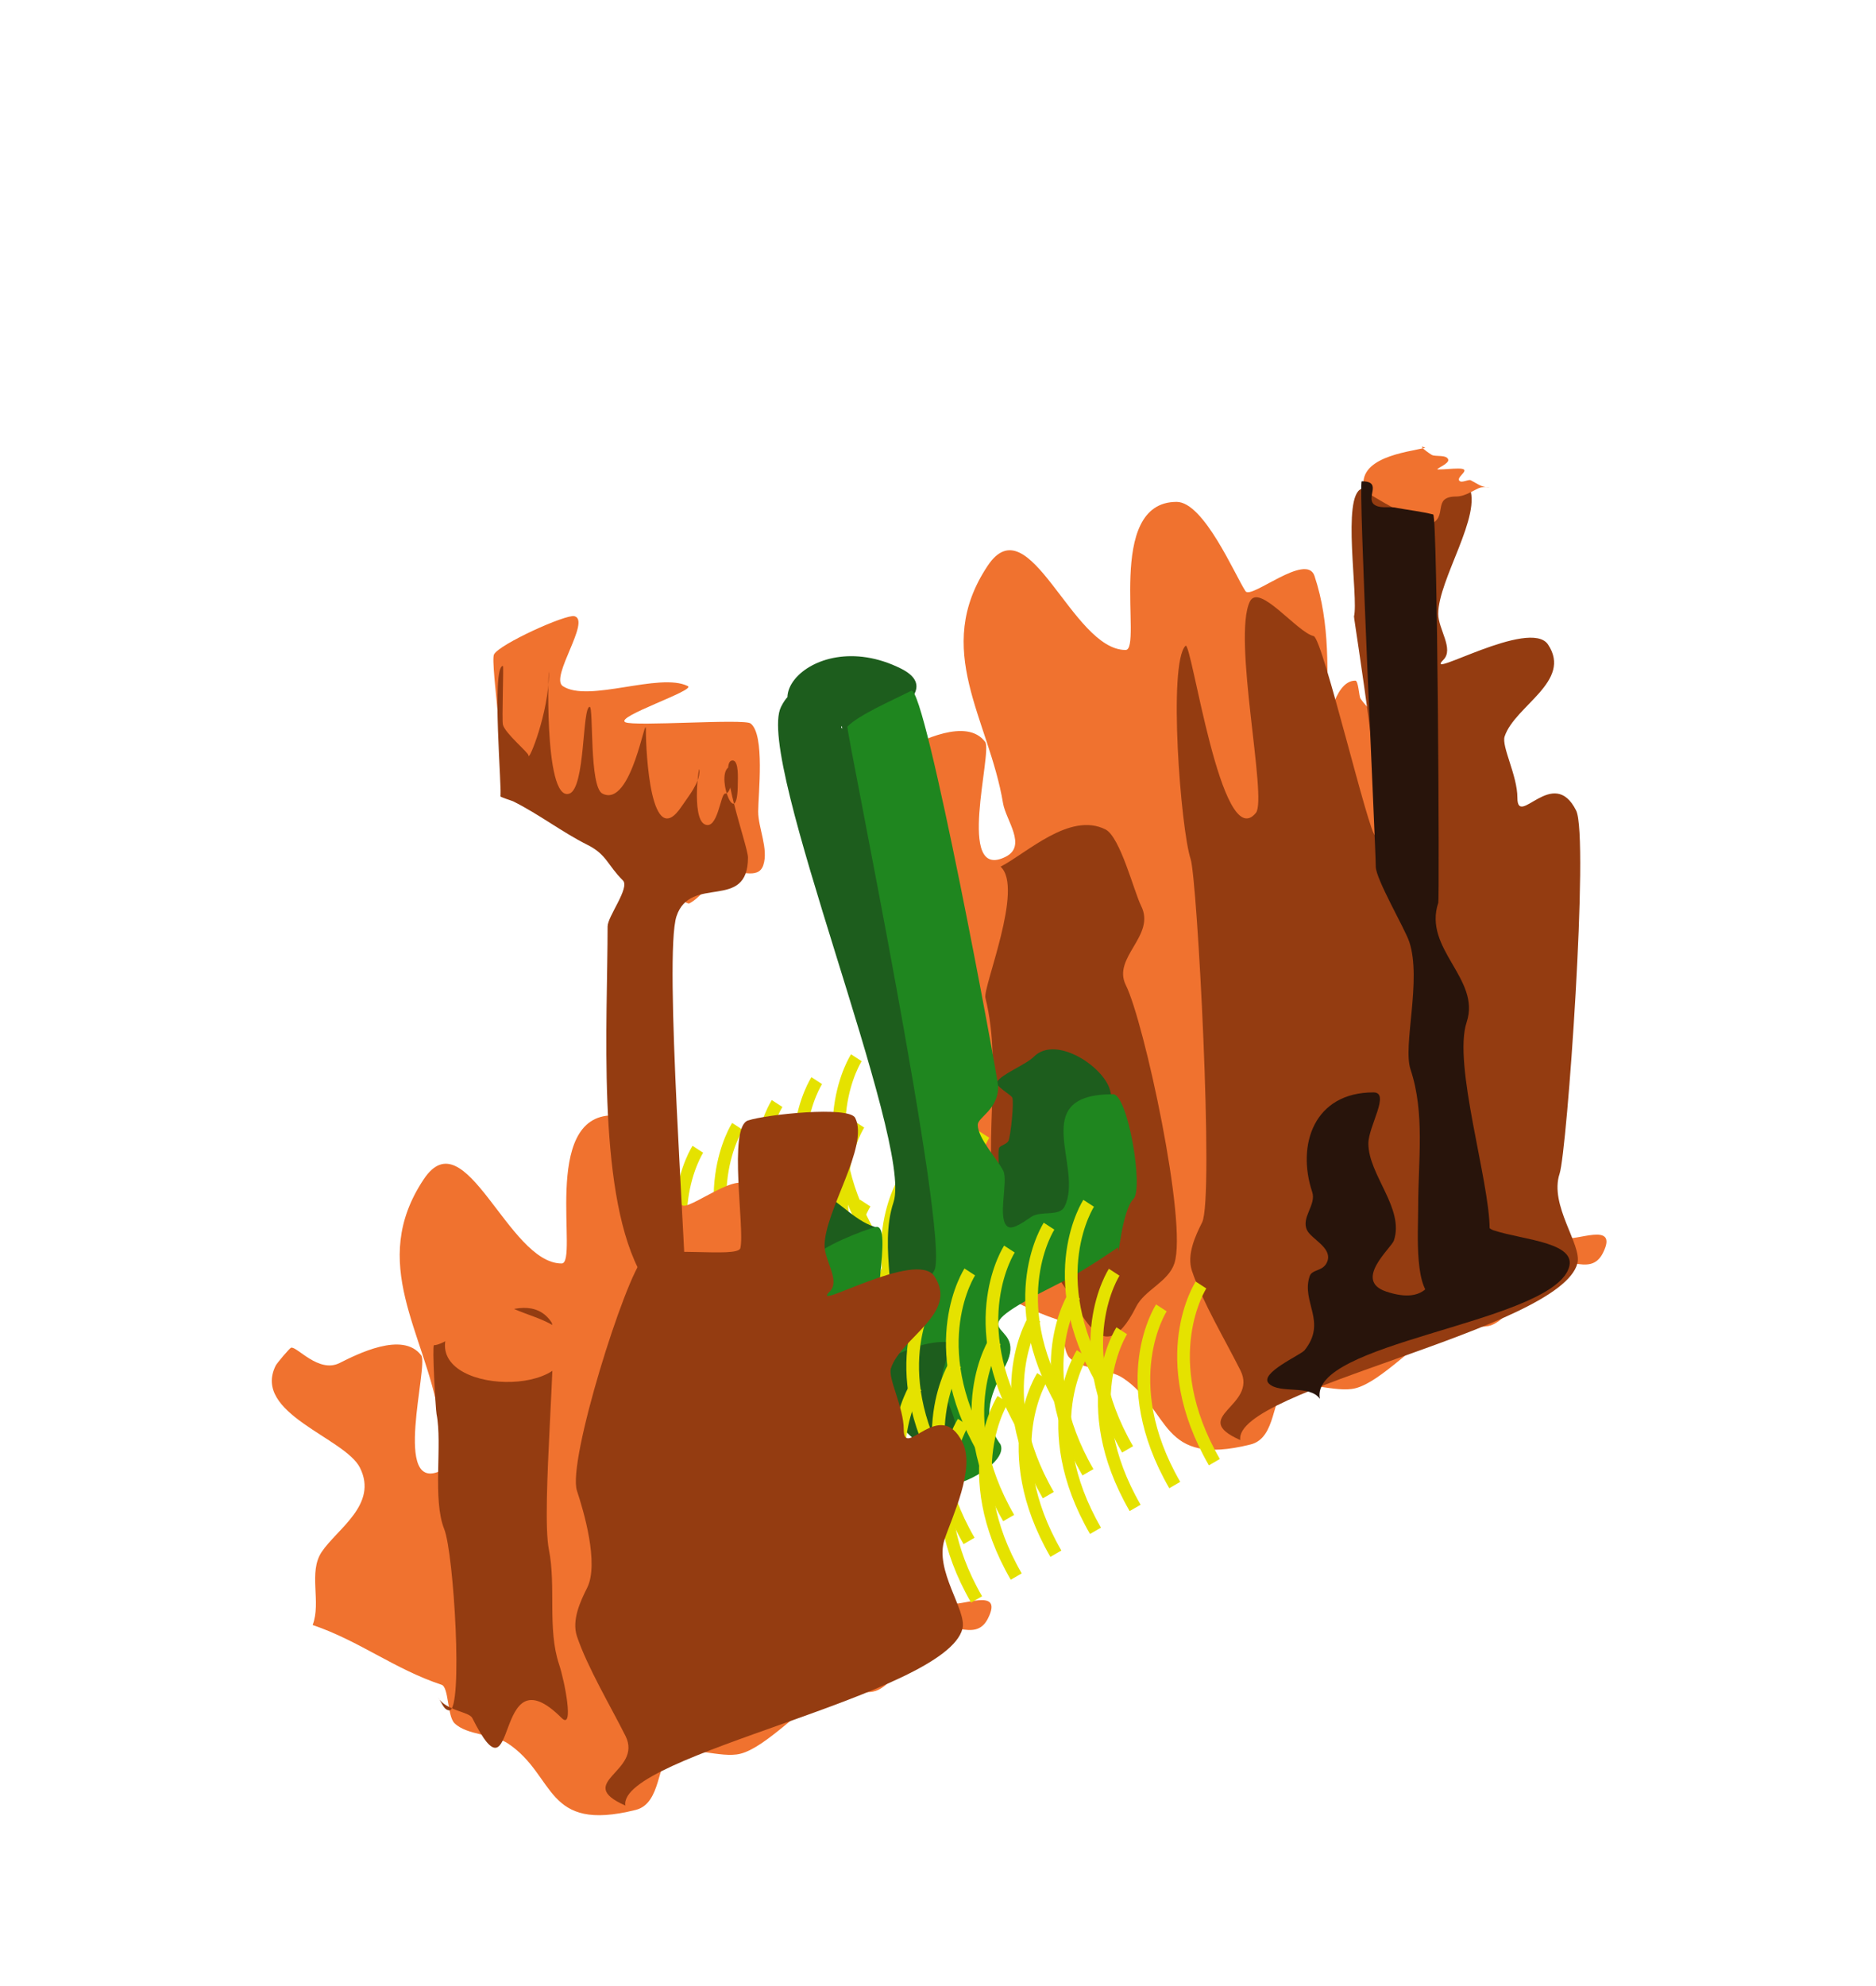 <?xml version="1.0" encoding="UTF-8" standalone="no"?>
<!-- Created with Inkscape (http://www.inkscape.org/) -->

<svg
   xmlns:osb="http://www.openswatchbook.org/uri/2009/osb"
   xmlns:dc="http://purl.org/dc/elements/1.1/"
   xmlns:cc="http://creativecommons.org/ns#"
   xmlns:rdf="http://www.w3.org/1999/02/22-rdf-syntax-ns#"
   xmlns:svg="http://www.w3.org/2000/svg"
   xmlns="http://www.w3.org/2000/svg"
   xmlns:xlink="http://www.w3.org/1999/xlink"
   xmlns:sodipodi="http://sodipodi.sourceforge.net/DTD/sodipodi-0.dtd"
   xmlns:inkscape="http://www.inkscape.org/namespaces/inkscape"
   width="129.904"
   height="137.5"
   id="svg8608"
   version="1.1"
   inkscape:version="0.48.5 r10040"
   inkscape:export-filename="/home/vg/Project/unjueyguito/assets/wall-x.png"
   inkscape:export-xdpi="90"
   inkscape:export-ydpi="90"
   sodipodi:docname="wall-x.svg">
  <defs
     id="defs8610">
    <linearGradient
       id="linearGradient10868"
       osb:paint="solid">
      <stop
         style="stop-color:#913333;stop-opacity:1;"
         offset="0"
         id="stop10870" />
    </linearGradient>
    <linearGradient
       id="linearGradient8230"
       osb:paint="solid">
      <stop
         style="stop-color:#e8cc96;stop-opacity:1;"
         offset="0"
         id="stop8232" />
    </linearGradient>
    <linearGradient
       id="linearGradient8224"
       osb:paint="solid"
       gradientTransform="matrix(-1,0,0,1,-103.522,35.25)">
      <stop
         style="stop-color:#b46c10;stop-opacity:1;"
         offset="0"
         id="stop8226" />
    </linearGradient>
    <linearGradient
       id="linearGradient8759"
       osb:paint="solid"
       gradientTransform="translate(216.131,35.25)">
      <stop
         style="stop-color:#633c0b;stop-opacity:1;"
         offset="0"
         id="stop8761" />
    </linearGradient>
    <linearGradient
       id="linearGradient8204"
       osb:paint="solid"
       gradientTransform="matrix(-1,0,0,1,-4888.313,1185.25)">
      <stop
         style="stop-color:#c21cad;stop-opacity:1;"
         offset="0"
         id="stop8206" />
    </linearGradient>
    <linearGradient
       id="linearGradient8765"
       osb:paint="solid"
       gradientTransform="translate(5000.922,1185.25)">
      <stop
         style="stop-color:#cb7a15;stop-opacity:1;"
         offset="0"
         id="stop8767" />
    </linearGradient>
    <linearGradient
       id="linearGradient8769"
       osb:paint="solid"
       gradientTransform="translate(5000.922,1185.25)">
      <stop
         style="stop-color:#cb7a15;stop-opacity:1;"
         offset="0"
         id="stop8771" />
    </linearGradient>
    <linearGradient
       id="linearGradient8773"
       osb:paint="solid"
       gradientTransform="translate(5000.922,1185.25)">
      <stop
         style="stop-color:#cb7a15;stop-opacity:1;"
         offset="0"
         id="stop8775" />
    </linearGradient>
    <linearGradient
       id="linearGradient8777"
       osb:paint="solid"
       gradientTransform="matrix(-1,0,0,1,-4845.011,1185.25)">
      <stop
         style="stop-color:#b86f13;stop-opacity:1;"
         offset="0"
         id="stop8779" />
    </linearGradient>
    <linearGradient
       id="linearGradient8781"
       osb:paint="solid"
       gradientTransform="translate(5000.922,1185.25)">
      <stop
         style="stop-color:#cb7a15;stop-opacity:1;"
         offset="0"
         id="stop8783" />
    </linearGradient>
    <linearGradient
       id="linearGradient8785"
       osb:paint="solid"
       gradientTransform="translate(5000.922,1185.25)">
      <stop
         style="stop-color:#cb7a15;stop-opacity:1;"
         offset="0"
         id="stop8787" />
    </linearGradient>
    <linearGradient
       id="linearGradient8789"
       osb:paint="solid"
       gradientTransform="translate(5000.922,1185.25)">
      <stop
         style="stop-color:#cb7a15;stop-opacity:1;"
         offset="0"
         id="stop8791" />
    </linearGradient>
    <linearGradient
       id="linearGradient8793"
       osb:paint="solid"
       gradientTransform="translate(5000.922,1185.25)">
      <stop
         style="stop-color:#cb7a15;stop-opacity:1;"
         offset="0"
         id="stop8795" />
    </linearGradient>
    <linearGradient
       id="linearGradient8797"
       osb:paint="solid"
       gradientTransform="translate(5000.922,1185.25)">
      <stop
         style="stop-color:#cb7a15;stop-opacity:1;"
         offset="0"
         id="stop8799" />
    </linearGradient>
    <linearGradient
       id="linearGradient8801"
       osb:paint="solid"
       gradientTransform="translate(5000.922,1185.25)">
      <stop
         style="stop-color:#cb7a15;stop-opacity:1;"
         offset="0"
         id="stop8803" />
    </linearGradient>
    <linearGradient
       id="linearGradient8805"
       osb:paint="solid"
       gradientTransform="translate(5000.922,1185.25)">
      <stop
         style="stop-color:#cb7a15;stop-opacity:1;"
         offset="0"
         id="stop8807" />
    </linearGradient>
    <linearGradient
       id="linearGradient8809"
       osb:paint="solid"
       gradientTransform="translate(5000.922,1185.25)">
      <stop
         style="stop-color:#cb7a15;stop-opacity:1;"
         offset="0"
         id="stop8811" />
    </linearGradient>
    <linearGradient
       id="linearGradient8813"
       osb:paint="solid"
       gradientTransform="translate(5000.922,1185.25)">
      <stop
         style="stop-color:#cb7a15;stop-opacity:1;"
         offset="0"
         id="stop8815" />
    </linearGradient>
    <linearGradient
       id="linearGradient8817"
       osb:paint="solid"
       gradientTransform="translate(5000.922,1185.25)">
      <stop
         style="stop-color:#cb7a15;stop-opacity:1;"
         offset="0"
         id="stop8819" />
    </linearGradient>
    <linearGradient
       id="linearGradient8821"
       osb:paint="solid"
       gradientTransform="translate(5000.922,1185.25)">
      <stop
         style="stop-color:#cb7a15;stop-opacity:1;"
         offset="0"
         id="stop8823" />
    </linearGradient>
    <linearGradient
       id="linearGradient8825"
       osb:paint="solid"
       gradientTransform="translate(5000.922,1185.25)">
      <stop
         style="stop-color:#cb7a15;stop-opacity:1;"
         offset="0"
         id="stop8827" />
    </linearGradient>
    <linearGradient
       id="linearGradient8829"
       osb:paint="solid"
       gradientTransform="translate(5000.922,1185.25)">
      <stop
         style="stop-color:#cb7a15;stop-opacity:1;"
         offset="0"
         id="stop8831" />
    </linearGradient>
    <linearGradient
       id="linearGradient8833"
       osb:paint="solid"
       gradientTransform="translate(5000.922,1185.25)">
      <stop
         style="stop-color:#cb7a15;stop-opacity:1;"
         offset="0"
         id="stop8835" />
    </linearGradient>
    <linearGradient
       id="linearGradient8837"
       osb:paint="solid"
       gradientTransform="translate(5000.922,1185.25)">
      <stop
         style="stop-color:#cb7a15;stop-opacity:1;"
         offset="0"
         id="stop8839" />
    </linearGradient>
    <linearGradient
       id="linearGradient8841"
       osb:paint="solid"
       gradientTransform="translate(5000.922,1185.25)">
      <stop
         style="stop-color:#cb7a15;stop-opacity:1;"
         offset="0"
         id="stop8843" />
    </linearGradient>
    <linearGradient
       id="linearGradient6220-3-7-3">
      <stop
         id="stop6222-2-5-2"
         offset="0"
         style="stop-color:#213144;stop-opacity:1;" />
      <stop
         id="stop6224-4-2-99"
         offset="1"
         style="stop-color:#101a26;stop-opacity:1;" />
    </linearGradient>
    <linearGradient
       id="linearGradient4263">
      <stop
         id="stop4265"
         offset="0"
         style="stop-color:#213144;stop-opacity:1;" />
      <stop
         id="stop4267"
         offset="1"
         style="stop-color:#101a26;stop-opacity:1;" />
    </linearGradient>
    <linearGradient
       id="linearGradient6220-3-1">
      <stop
         id="stop6222-2-0"
         offset="0"
         style="stop-color:#213144;stop-opacity:1;" />
      <stop
         id="stop6224-4-16"
         offset="1"
         style="stop-color:#101a26;stop-opacity:1;" />
    </linearGradient>
    <linearGradient
       id="linearGradient6220-3-75">
      <stop
         id="stop6222-2-83"
         offset="0"
         style="stop-color:#213144;stop-opacity:1;" />
      <stop
         id="stop6224-4-9"
         offset="1"
         style="stop-color:#101a26;stop-opacity:1;" />
    </linearGradient>
    <linearGradient
       id="linearGradient6220-52">
      <stop
         id="stop6222-30"
         offset="0"
         style="stop-color:#213144;stop-opacity:1;" />
      <stop
         id="stop6224-47"
         offset="1"
         style="stop-color:#101a26;stop-opacity:1;" />
    </linearGradient>
    <linearGradient
       id="linearGradient4063">
      <stop
         id="stop4065"
         offset="0"
         style="stop-color:#213144;stop-opacity:1;" />
      <stop
         id="stop4067"
         offset="1"
         style="stop-color:#101a26;stop-opacity:1;" />
    </linearGradient>
    <linearGradient
       id="linearGradient6220-3-7-5">
      <stop
         id="stop6222-2-5-3"
         offset="0"
         style="stop-color:#213144;stop-opacity:1;" />
      <stop
         id="stop6224-4-2-9"
         offset="1"
         style="stop-color:#101a26;stop-opacity:1;" />
    </linearGradient>
    <linearGradient
       id="linearGradient3963">
      <stop
         id="stop3965"
         offset="0"
         style="stop-color:#213144;stop-opacity:1;" />
      <stop
         id="stop3967"
         offset="1"
         style="stop-color:#101a26;stop-opacity:1;" />
    </linearGradient>
    <linearGradient
       id="linearGradient6220-3-5">
      <stop
         id="stop6222-2-1"
         offset="0"
         style="stop-color:#213144;stop-opacity:1;" />
      <stop
         id="stop6224-4-8"
         offset="1"
         style="stop-color:#101a26;stop-opacity:1;" />
    </linearGradient>
    <linearGradient
       id="linearGradient6220-7">
      <stop
         id="stop6222-8"
         offset="0"
         style="stop-color:#213144;stop-opacity:1;" />
      <stop
         id="stop6224-7"
         offset="1"
         style="stop-color:#101a26;stop-opacity:1;" />
    </linearGradient>
    <linearGradient
       id="linearGradient6220-3-3">
      <stop
         id="stop6222-2-8"
         offset="0"
         style="stop-color:#213144;stop-opacity:1;" />
      <stop
         id="stop6224-4-1"
         offset="1"
         style="stop-color:#101a26;stop-opacity:1;" />
    </linearGradient>
    <linearGradient
       id="linearGradient3549">
      <stop
         id="stop3551"
         offset="0"
         style="stop-color:#213144;stop-opacity:1;" />
      <stop
         id="stop3553"
         offset="1"
         style="stop-color:#101a26;stop-opacity:1;" />
    </linearGradient>
    <linearGradient
       id="linearGradient6220-0">
      <stop
         id="stop6222-6"
         offset="0"
         style="stop-color:#213144;stop-opacity:1;" />
      <stop
         id="stop6224-3"
         offset="1"
         style="stop-color:#101a26;stop-opacity:1;" />
    </linearGradient>
    <linearGradient
       id="linearGradient6220-3-7">
      <stop
         id="stop6222-2-5"
         offset="0"
         style="stop-color:#213144;stop-opacity:1;" />
      <stop
         id="stop6224-4-2"
         offset="1"
         style="stop-color:#101a26;stop-opacity:1;" />
    </linearGradient>
    <linearGradient
       id="linearGradient6220-5">
      <stop
         id="stop6222-3"
         offset="0"
         style="stop-color:#213144;stop-opacity:1;" />
      <stop
         id="stop6224-0"
         offset="1"
         style="stop-color:#101a26;stop-opacity:1;" />
    </linearGradient>
    <linearGradient
       id="linearGradient6220-3">
      <stop
         id="stop6222-2"
         offset="0"
         style="stop-color:#213144;stop-opacity:1;" />
      <stop
         id="stop6224-4"
         offset="1"
         style="stop-color:#101a26;stop-opacity:1;" />
    </linearGradient>
    <linearGradient
       y2="988.689"
       x2="80.845"
       y1="988.689"
       x1="60.476"
       gradientTransform="matrix(-0.949,0.315,-0.315,-0.949,420.288,1875.855)"
       gradientUnits="userSpaceOnUse"
       id="linearGradient5341-1"
       xlink:href="#linearGradient6220-3"
       inkscape:collect="always" />
    <linearGradient
       y2="988.689"
       x2="80.845"
       y1="988.689"
       x1="60.476"
       gradientTransform="matrix(-0.949,0.315,-0.315,-0.949,420.288,1875.855)"
       gradientUnits="userSpaceOnUse"
       id="linearGradient5341"
       xlink:href="#linearGradient6220"
       inkscape:collect="always" />
    <linearGradient
       id="linearGradient10868-0"
       osb:paint="solid">
      <stop
         style="stop-color:#5f3909;stop-opacity:1;"
         offset="0"
         id="stop10870-3" />
    </linearGradient>
    <linearGradient
       id="linearGradient8230-7"
       osb:paint="solid">
      <stop
         style="stop-color:#f7b32f;stop-opacity:1;"
         offset="0"
         id="stop8232-7" />
    </linearGradient>
    <linearGradient
       id="linearGradient8224-9"
       osb:paint="solid"
       gradientTransform="matrix(-1,0,0,1,-81.872,60.25)">
      <stop
         style="stop-color:#b46c10;stop-opacity:1;"
         offset="0"
         id="stop8226-1" />
    </linearGradient>
    <linearGradient
       id="linearGradient8759-1"
       osb:paint="solid"
       gradientTransform="translate(237.782,60.25)">
      <stop
         style="stop-color:#633c0b;stop-opacity:1;"
         offset="0"
         id="stop8761-6" />
    </linearGradient>
    <linearGradient
       id="linearGradient8204-4"
       osb:paint="solid"
       gradientTransform="translate(5000.922,1185.25)">
      <stop
         style="stop-color:#cb7a15;stop-opacity:1;"
         offset="0"
         id="stop8206-8" />
    </linearGradient>
    <linearGradient
       id="linearGradient8765-5"
       osb:paint="solid"
       gradientTransform="translate(5000.922,1185.25)">
      <stop
         style="stop-color:#cb7a15;stop-opacity:1;"
         offset="0"
         id="stop8767-9" />
    </linearGradient>
    <linearGradient
       id="linearGradient8769-3"
       osb:paint="solid"
       gradientTransform="translate(5000.922,1185.25)">
      <stop
         style="stop-color:#cb7a15;stop-opacity:1;"
         offset="0"
         id="stop8771-2" />
    </linearGradient>
    <linearGradient
       id="linearGradient8773-1"
       osb:paint="solid"
       gradientTransform="translate(5000.922,1185.25)">
      <stop
         style="stop-color:#cb7a15;stop-opacity:1;"
         offset="0"
         id="stop8775-1" />
    </linearGradient>
    <linearGradient
       id="linearGradient8777-2"
       osb:paint="solid"
       gradientTransform="matrix(-1,0,0,1,-4845.011,1185.25)">
      <stop
         style="stop-color:#b86f13;stop-opacity:1;"
         offset="0"
         id="stop8779-9" />
    </linearGradient>
    <linearGradient
       id="linearGradient8781-8"
       osb:paint="solid"
       gradientTransform="translate(5000.922,1185.25)">
      <stop
         style="stop-color:#cb7a15;stop-opacity:1;"
         offset="0"
         id="stop8783-4" />
    </linearGradient>
    <linearGradient
       id="linearGradient8785-9"
       osb:paint="solid"
       gradientTransform="translate(5000.922,1185.25)">
      <stop
         style="stop-color:#cb7a15;stop-opacity:1;"
         offset="0"
         id="stop8787-5" />
    </linearGradient>
    <linearGradient
       id="linearGradient8789-9"
       osb:paint="solid"
       gradientTransform="translate(5000.922,1185.25)">
      <stop
         style="stop-color:#cb7a15;stop-opacity:1;"
         offset="0"
         id="stop8791-5" />
    </linearGradient>
    <linearGradient
       id="linearGradient8793-7"
       osb:paint="solid"
       gradientTransform="translate(5000.922,1185.25)">
      <stop
         style="stop-color:#cb7a15;stop-opacity:1;"
         offset="0"
         id="stop8795-7" />
    </linearGradient>
    <linearGradient
       id="linearGradient8797-0"
       osb:paint="solid"
       gradientTransform="translate(5000.922,1185.25)">
      <stop
         style="stop-color:#cb7a15;stop-opacity:1;"
         offset="0"
         id="stop8799-4" />
    </linearGradient>
    <linearGradient
       id="linearGradient8801-9"
       osb:paint="solid"
       gradientTransform="translate(5000.922,1185.25)">
      <stop
         style="stop-color:#cb7a15;stop-opacity:1;"
         offset="0"
         id="stop8803-1" />
    </linearGradient>
    <linearGradient
       id="linearGradient8805-3"
       osb:paint="solid"
       gradientTransform="translate(5000.922,1185.25)">
      <stop
         style="stop-color:#cb7a15;stop-opacity:1;"
         offset="0"
         id="stop8807-7" />
    </linearGradient>
    <linearGradient
       id="linearGradient8809-6"
       osb:paint="solid"
       gradientTransform="translate(5000.922,1185.25)">
      <stop
         style="stop-color:#cb7a15;stop-opacity:1;"
         offset="0"
         id="stop8811-7" />
    </linearGradient>
    <linearGradient
       id="linearGradient8813-9"
       osb:paint="solid"
       gradientTransform="translate(5000.922,1185.25)">
      <stop
         style="stop-color:#cb7a15;stop-opacity:1;"
         offset="0"
         id="stop8815-1" />
    </linearGradient>
    <linearGradient
       id="linearGradient8817-0"
       osb:paint="solid"
       gradientTransform="translate(5000.922,1185.25)">
      <stop
         style="stop-color:#cb7a15;stop-opacity:1;"
         offset="0"
         id="stop8819-1" />
    </linearGradient>
    <linearGradient
       id="linearGradient8821-2"
       osb:paint="solid"
       gradientTransform="translate(5000.922,1185.25)">
      <stop
         style="stop-color:#cb7a15;stop-opacity:1;"
         offset="0"
         id="stop8823-2" />
    </linearGradient>
    <linearGradient
       id="linearGradient8825-5"
       osb:paint="solid"
       gradientTransform="translate(5000.922,1185.25)">
      <stop
         style="stop-color:#cb7a15;stop-opacity:1;"
         offset="0"
         id="stop8827-2" />
    </linearGradient>
    <linearGradient
       id="linearGradient8829-1"
       osb:paint="solid"
       gradientTransform="translate(5000.922,1185.25)">
      <stop
         style="stop-color:#cb7a15;stop-opacity:1;"
         offset="0"
         id="stop8831-4" />
    </linearGradient>
    <linearGradient
       id="linearGradient8833-6"
       osb:paint="solid"
       gradientTransform="translate(5000.922,1185.25)">
      <stop
         style="stop-color:#cb7a15;stop-opacity:1;"
         offset="0"
         id="stop8835-2" />
    </linearGradient>
    <linearGradient
       id="linearGradient8837-1"
       osb:paint="solid"
       gradientTransform="translate(5000.922,1185.25)">
      <stop
         style="stop-color:#cb7a15;stop-opacity:1;"
         offset="0"
         id="stop8839-4" />
    </linearGradient>
    <linearGradient
       id="linearGradient8841-5"
       osb:paint="solid"
       gradientTransform="translate(5000.922,1185.25)">
      <stop
         style="stop-color:#cb7a15;stop-opacity:1;"
         offset="0"
         id="stop8843-5" />
    </linearGradient>
    <linearGradient
       osb:paint="solid"
       id="linearGradient5531">
      <stop
         id="stop5533"
         offset="0"
         style="stop-color:#e29738;stop-opacity:1;" />
    </linearGradient>
    <inkscape:path-effect
       fuse_tolerance="0"
       vertical_pattern="false"
       prop_units="false"
       tang_offset="0"
       normal_offset="0"
       spacing="0"
       scale_y_rel="false"
       prop_scale="1"
       copytype="single_stretched"
       pattern="M 0,5 C 0,2.24 2.24,0 5,0 7.76,0 10,2.24 10,5 10,7.76 7.76,10 5,10 2.24,10 0,7.76 0,5 z"
       is_visible="true"
       id="path-effect5178"
       effect="skeletal" />
    <linearGradient
       id="linearGradient6220">
      <stop
         id="stop6222"
         offset="0"
         style="stop-color:#213144;stop-opacity:1;" />
      <stop
         id="stop6224"
         offset="1"
         style="stop-color:#101a26;stop-opacity:1;" />
    </linearGradient>
    <linearGradient
       y2="988.689"
       x2="80.845"
       y1="988.689"
       x1="60.476"
       gradientTransform="matrix(-0.907,-0.42,-0.42,0.907,530.718,-786.927)"
       gradientUnits="userSpaceOnUse"
       id="linearGradient3502-2-5"
       xlink:href="#linearGradient6220-3-7-4"
       inkscape:collect="always" />
    <linearGradient
       id="linearGradient6220-3-7-4">
      <stop
         id="stop6222-2-5-8"
         offset="0"
         style="stop-color:#213144;stop-opacity:1;" />
      <stop
         id="stop6224-4-2-4"
         offset="1"
         style="stop-color:#101a26;stop-opacity:1;" />
    </linearGradient>
    <linearGradient
       gradientTransform="translate(3.841858e-8,-893.751)"
       y2="971.983"
       x2="79.783"
       y1="971.983"
       x1="53.86"
       gradientUnits="userSpaceOnUse"
       id="linearGradient5395-6-5"
       xlink:href="#linearGradient6220-0-3"
       inkscape:collect="always" />
    <linearGradient
       id="linearGradient6220-0-3">
      <stop
         id="stop6222-6-9"
         offset="0"
         style="stop-color:#213144;stop-opacity:1;" />
      <stop
         id="stop6224-3-4"
         offset="1"
         style="stop-color:#101a26;stop-opacity:1;" />
    </linearGradient>
    <linearGradient
       y2="988.689"
       x2="80.845"
       y1="988.689"
       x1="60.476"
       gradientTransform="matrix(0.994,-0.112,0.112,0.994,-111.937,-874.571)"
       gradientUnits="userSpaceOnUse"
       id="linearGradient3762-3"
       xlink:href="#linearGradient6220-3-7-4"
       inkscape:collect="always" />
    <linearGradient
       id="linearGradient18298">
      <stop
         id="stop18300"
         offset="0"
         style="stop-color:#213144;stop-opacity:1;" />
      <stop
         id="stop18302"
         offset="1"
         style="stop-color:#101a26;stop-opacity:1;" />
    </linearGradient>
  </defs>
  <sodipodi:namedview
     id="base"
     pagecolor="#ffffff"
     bordercolor="#666666"
     borderopacity="1.0"
     inkscape:pageopacity="0.0"
     inkscape:pageshadow="2"
     inkscape:zoom="2"
     inkscape:cx="57.586787"
     inkscape:cy="50.075648"
     inkscape:document-units="px"
     inkscape:current-layer="g8348"
     showgrid="true"
     fit-margin-top="0"
     fit-margin-left="0"
     fit-margin-right="0"
     fit-margin-bottom="0"
     inkscape:window-width="1366"
     inkscape:window-height="724"
     inkscape:window-x="0"
     inkscape:window-y="-5"
     inkscape:window-maximized="1"
     inkscape:snap-global="true">
    <inkscape:grid
       type="axonomgrid"
       id="grid11679"
       units="px"
       empspacing="5"
       visible="true"
       enabled="true"
       snapvisiblegridlinesonly="true"
       spacingy="5px"
       originx="43.301px"
       originy="-12.5px" />
  </sodipodi:namedview>
  <g
     inkscape:label="Layer 1"
     inkscape:groupmode="layer"
     id="layer1"
     transform="translate(35.068,26.685)">
    <g
       transform="translate(-26.421,-16.673)"
       id="g8348">
      <g
         id="g18703">
        <path
           transform="translate(-8.647,-10.013)"
           inkscape:connector-curvature="0"
           id="path16046"
           d="m 103.923,60 c 0.954,0.189 1.733,0.343 2.514,1.125 0.343,0.343 1.313,0.814 1.5,1.188 0.394,0.788 -3.368,1.434 -3.75,1.625 -0.57,0.285 -0.573,1.099 -1.25,1.438 -0.642,0.321 -1.377,0.522 -2,0.938 -0.361,0.24 -1.062,1.184 -1.062,0.75 0,-0.814 0.518,-1.822 0.25,-2.625 -0.113,-0.34 -0.795,-1.16 -0.625,-1.5 0.078,-0.155 0.417,-0.216 0.562,-0.312 1.203,-0.802 2.904,-1.61 3.861,-2.625 z"
           style="fill:#de8041;stroke:none;stroke-width:1px;stroke-linecap:butt;stroke-linejoin:miter;stroke-opacity:1;fill-opacity:1" />
        <path
           sodipodi:nodetypes="cssssssssssssssssssssssssssscsssc"
           style="fill:#f0722f;fill-opacity:1;stroke:none"
           d="m 55.588,77.185 c 3.248,1.104 5.645,3.045 8.932,4.14 0.496,0.165 0.389,2.156 0.884,2.652 0.85,0.85 2.72,0.752 3.712,1.414 3.348,2.232 2.497,6.182 8.839,4.596 1.81,-0.453 1.438,-3.37 2.475,-3.889 1.241,-0.621 3.406,0.342 4.773,0 1.79,-0.448 4.272,-3.285 6.187,-4.243 0.936,-0.468 2.441,0.282 3.359,-0.177 1.727,-0.864 1.711,-3.085 3.182,-4.066 1.572,-1.048 3.513,0.93 4.419,-0.884 1.132,-2.264 -1.992,-0.731 -2.652,-1.061 -1,-0.5 -0.561,-2.182 -1.061,-3.182 -0.22,-0.44 -3.137,-20.753 -3.534,-21.943 -0.167,-0.5 -5.962,-3.261 -6.894,-5.127 -0.681,-1.363 0.016,-3.504 -0.53,-4.596 -0.38,-0.76 -1.597,-1.689 -2.121,-2.475 -0.104,-0.157 -0.14,-1.237 -0.354,-1.237 -1.537,0 -1.945,3.476 -1.945,3.182 0,-3.787 0.232,-7.082 -0.884,-10.43 -0.552,-1.657 -4.387,1.639 -4.773,1.061 -0.712,-1.068 -2.878,-6.187 -4.773,-6.187 -5.029,0 -2.318,10.253 -3.536,10.253 -3.718,0 -6.665,-10.155 -9.546,-5.834 -3.873,5.809 0.087,10.599 1.061,16.44 0.198,1.19 1.684,2.959 0.177,3.712 -3.486,1.743 -0.885,-7.249 -1.414,-7.955 -1.278,-1.704 -4.468,-0.064 -5.657,0.53 -1.456,0.728 -2.971,-1.19 -3.359,-1.061 -0.102,0.034 -0.975,1.066 -1.061,1.237 -1.655,3.311 4.793,4.99 5.834,7.071 1.274,2.549 1.954,21.396 0.882,23.003 -0.941,1.412 -0.015,3.468 -0.623,5.052 z"
           id="path15899"
           inkscape:connector-curvature="0" />
        <path
           sodipodi:nodetypes="csssssssssssssssssssscc"
           style="fill:#943c11;fill-opacity:1;stroke:none"
           d="m 77.239,89.685 c -3.641,-1.614 1.255,-2.333 0.009,-4.824 -0.996,-1.991 -2.657,-4.79 -3.359,-6.894 -0.377,-1.131 0.252,-2.449 0.707,-3.359 0.838,-1.676 -0.342,-23.781 -0.798,-25.15 -0.681,-2.043 -1.578,-13.537 -0.354,-14.761 0.415,-0.415 2.472,14.518 4.875,11.565 0.808,-0.993 -1.639,-12.128 -0.419,-14.628 0.639,-1.31 3.255,2.119 4.418,2.392 0.633,0.148 3.877,13.967 4.274,13.811 0.888,-0.35 -1.508,-15.067 -1.481,-15.173 0.327,-1.308 -0.87,-8.372 0.53,-8.839 1.242,-0.414 6.999,-1.027 7.425,-0.177 0.979,1.959 -2.121,6.441 -2.121,8.839 0,1.067 1.108,2.427 0.354,3.182 -1.461,1.461 5.998,-2.935 7.248,-1.061 1.704,2.556 -2.294,4.229 -3.005,6.364 -0.23,0.691 0.884,2.701 0.884,4.243 0,2.138 2.486,-2.275 4.066,0.884 0.914,1.829 -0.627,23.593 -1.146,25.15 -0.725,2.174 1.556,4.914 1.237,6.187 -1.151,4.603 -23.873,8.742 -23.344,12.249 z"
           id="path15901"
           inkscape:connector-curvature="0" />
        <g
           style="stroke:#e5e200;stroke-opacity:1"
           id="g15962"
           transform="translate(-9.546,-4.773)">
          <path
             inkscape:connector-curvature="0"
             id="path15964"
             d="M 66.688,91.913 C 62.498,84.656 65.763,79.649 65.763,79.649"
             style="fill:none;stroke:#e5e200;stroke-width:0.877px;stroke-linecap:butt;stroke-linejoin:miter;stroke-opacity:1" />
          <path
             style="fill:none;stroke:#e5e200;stroke-width:0.877px;stroke-linecap:butt;stroke-linejoin:miter;stroke-opacity:1"
             d="M 63.944,93.497 C 59.754,86.24 63.019,81.234 63.019,81.234"
             id="path15966"
             inkscape:connector-curvature="0" />
          <path
             inkscape:connector-curvature="0"
             id="path15968"
             d="m 61.2,95.082 c -4.19,-7.257 -0.926,-12.264 -0.926,-12.264"
             style="fill:none;stroke:#e5e200;stroke-width:0.877px;stroke-linecap:butt;stroke-linejoin:miter;stroke-opacity:1" />
          <path
             style="fill:none;stroke:#e5e200;stroke-width:0.877px;stroke-linecap:butt;stroke-linejoin:miter;stroke-opacity:1"
             d="m 58.456,96.666 c -4.19,-7.257 -0.926,-12.264 -0.926,-12.264"
             id="path15970"
             inkscape:connector-curvature="0" />
          <path
             inkscape:connector-curvature="0"
             id="path15972"
             d="M 55.712,98.25 C 51.522,90.993 54.786,85.987 54.786,85.987"
             style="fill:none;stroke:#e5e200;stroke-width:0.877px;stroke-linecap:butt;stroke-linejoin:miter;stroke-opacity:1" />
          <path
             style="fill:none;stroke:#e5e200;stroke-width:0.877px;stroke-linecap:butt;stroke-linejoin:miter;stroke-opacity:1"
             d="M 52.968,99.835 C 48.778,92.577 52.042,87.571 52.042,87.571"
             id="path15974"
             inkscape:connector-curvature="0" />
          <path
             inkscape:connector-curvature="0"
             id="path15976"
             d="m 69.432,90.329 c -4.19,-7.257 -0.926,-12.264 -0.926,-12.264"
             style="fill:none;stroke:#e5e200;stroke-width:0.877px;stroke-linecap:butt;stroke-linejoin:miter;stroke-opacity:1" />
        </g>
        <path
           transform="translate(-8.647,-10.013)"
           inkscape:connector-curvature="0"
           id="path18390"
           d="m 69.282,60 c 1.642,1.455 -1.234,8.335 -1.046,9.087 1.252,5.008 -0.349,10.449 0.884,15.38 0.458,1.833 2.783,2.606 3.889,3.712 1.645,1.645 3.121,7.369 5.657,2.298 0.59,-1.179 2.222,-1.716 2.652,-3.005 0.932,-2.795 -2.104,-16.759 -3.359,-19.269 -0.963,-1.926 2.091,-3.42 1.061,-5.48 -0.495,-0.989 -1.449,-4.79 -2.475,-5.303 -2.473,-1.237 -5.456,1.658 -7.262,2.58 z"
           style="fill:#943c11;stroke:none;stroke-width:1px;stroke-linecap:butt;stroke-linejoin:miter;stroke-opacity:1;fill-opacity:1" />
        <g
           style="stroke:#e5e200;stroke-opacity:1"
           transform="translate(-9.016,-9.546)"
           id="g15978">
          <path
             style="fill:none;stroke:#e5e200;stroke-width:0.877px;stroke-linecap:butt;stroke-linejoin:miter;stroke-opacity:1"
             d="M 66.688,91.913 C 62.498,84.656 65.763,79.649 65.763,79.649"
             id="path15980"
             inkscape:connector-curvature="0" />
          <path
             inkscape:connector-curvature="0"
             id="path15982"
             d="M 63.944,93.497 C 59.754,86.24 63.019,81.234 63.019,81.234"
             style="fill:none;stroke:#e5e200;stroke-width:0.877px;stroke-linecap:butt;stroke-linejoin:miter;stroke-opacity:1" />
          <path
             style="fill:none;stroke:#e5e200;stroke-width:0.877px;stroke-linecap:butt;stroke-linejoin:miter;stroke-opacity:1"
             d="m 61.2,95.082 c -4.19,-7.257 -0.926,-12.264 -0.926,-12.264"
             id="path15984"
             inkscape:connector-curvature="0" />
          <path
             inkscape:connector-curvature="0"
             id="path15986"
             d="m 58.456,96.666 c -4.19,-7.257 -0.926,-12.264 -0.926,-12.264"
             style="fill:none;stroke:#e5e200;stroke-width:0.877px;stroke-linecap:butt;stroke-linejoin:miter;stroke-opacity:1" />
          <path
             style="fill:none;stroke:#e5e200;stroke-width:0.877px;stroke-linecap:butt;stroke-linejoin:miter;stroke-opacity:1"
             d="M 55.712,98.25 C 51.522,90.993 54.786,85.987 54.786,85.987"
             id="path15988"
             inkscape:connector-curvature="0" />
          <path
             inkscape:connector-curvature="0"
             id="path15990"
             d="M 52.968,99.835 C 48.778,92.577 52.042,87.571 52.042,87.571"
             style="fill:none;stroke:#e5e200;stroke-width:0.877px;stroke-linecap:butt;stroke-linejoin:miter;stroke-opacity:1" />
          <path
             style="fill:none;stroke:#e5e200;stroke-width:0.877px;stroke-linecap:butt;stroke-linejoin:miter;stroke-opacity:1"
             d="m 69.432,90.329 c -4.19,-7.257 -0.926,-12.264 -0.926,-12.264"
             id="path15992"
             inkscape:connector-curvature="0" />
        </g>
        <g
           style="stroke:#e5e200;stroke-opacity:1"
           id="g15994"
           transform="translate(-17.678,-10.253)">
          <path
             inkscape:connector-curvature="0"
             id="path15996"
             d="M 66.688,91.913 C 62.498,84.656 65.763,79.649 65.763,79.649"
             style="fill:none;stroke:#e5e200;stroke-width:0.877px;stroke-linecap:butt;stroke-linejoin:miter;stroke-opacity:1" />
          <path
             style="fill:none;stroke:#e5e200;stroke-width:0.877px;stroke-linecap:butt;stroke-linejoin:miter;stroke-opacity:1"
             d="M 63.944,93.497 C 59.754,86.24 63.019,81.234 63.019,81.234"
             id="path15998"
             inkscape:connector-curvature="0" />
          <path
             inkscape:connector-curvature="0"
             id="path16000"
             d="m 61.2,95.082 c -4.19,-7.257 -0.926,-12.264 -0.926,-12.264"
             style="fill:none;stroke:#e5e200;stroke-width:0.877px;stroke-linecap:butt;stroke-linejoin:miter;stroke-opacity:1" />
          <path
             style="fill:none;stroke:#e5e200;stroke-width:0.877px;stroke-linecap:butt;stroke-linejoin:miter;stroke-opacity:1"
             d="m 58.456,96.666 c -4.19,-7.257 -0.926,-12.264 -0.926,-12.264"
             id="path16002"
             inkscape:connector-curvature="0" />
          <path
             inkscape:connector-curvature="0"
             id="path16004"
             d="M 55.712,98.25 C 51.522,90.993 54.786,85.987 54.786,85.987"
             style="fill:none;stroke:#e5e200;stroke-width:0.877px;stroke-linecap:butt;stroke-linejoin:miter;stroke-opacity:1" />
          <path
             style="fill:none;stroke:#e5e200;stroke-width:0.877px;stroke-linecap:butt;stroke-linejoin:miter;stroke-opacity:1"
             d="M 52.968,99.835 C 48.778,92.577 52.042,87.571 52.042,87.571"
             id="path16006"
             inkscape:connector-curvature="0" />
          <path
             inkscape:connector-curvature="0"
             id="path16008"
             d="m 69.432,90.329 c -4.19,-7.257 -0.926,-12.264 -0.926,-12.264"
             style="fill:none;stroke:#e5e200;stroke-width:0.877px;stroke-linecap:butt;stroke-linejoin:miter;stroke-opacity:1" />
        </g>
        <g
           style="stroke:#e5e200;stroke-opacity:1"
           transform="translate(-17.854,-14.849)"
           id="g16010">
          <path
             style="fill:none;stroke:#e5e200;stroke-width:0.877px;stroke-linecap:butt;stroke-linejoin:miter;stroke-opacity:1"
             d="M 66.688,91.913 C 62.498,84.656 65.763,79.649 65.763,79.649"
             id="path16012"
             inkscape:connector-curvature="0" />
          <path
             inkscape:connector-curvature="0"
             id="path16014"
             d="M 63.944,93.497 C 59.754,86.24 63.019,81.234 63.019,81.234"
             style="fill:none;stroke:#e5e200;stroke-width:0.877px;stroke-linecap:butt;stroke-linejoin:miter;stroke-opacity:1" />
          <path
             style="fill:none;stroke:#e5e200;stroke-width:0.877px;stroke-linecap:butt;stroke-linejoin:miter;stroke-opacity:1"
             d="m 61.2,95.082 c -4.19,-7.257 -0.926,-12.264 -0.926,-12.264"
             id="path16016"
             inkscape:connector-curvature="0" />
          <path
             inkscape:connector-curvature="0"
             id="path16018"
             d="m 58.456,96.666 c -4.19,-7.257 -0.926,-12.264 -0.926,-12.264"
             style="fill:none;stroke:#e5e200;stroke-width:0.877px;stroke-linecap:butt;stroke-linejoin:miter;stroke-opacity:1" />
          <path
             style="fill:none;stroke:#e5e200;stroke-width:0.877px;stroke-linecap:butt;stroke-linejoin:miter;stroke-opacity:1"
             d="M 55.712,98.25 C 51.522,90.993 54.786,85.987 54.786,85.987"
             id="path16020"
             inkscape:connector-curvature="0" />
          <path
             inkscape:connector-curvature="0"
             id="path16022"
             d="M 52.968,99.835 C 48.778,92.577 52.042,87.571 52.042,87.571"
             style="fill:none;stroke:#e5e200;stroke-width:0.877px;stroke-linecap:butt;stroke-linejoin:miter;stroke-opacity:1" />
          <path
             style="fill:none;stroke:#e5e200;stroke-width:0.877px;stroke-linecap:butt;stroke-linejoin:miter;stroke-opacity:1"
             d="m 69.432,90.329 c -4.19,-7.257 -0.926,-12.264 -0.926,-12.264"
             id="path16024"
             inkscape:connector-curvature="0" />
        </g>
        <path
           transform="translate(-8.647,-10.013)"
           inkscape:connector-curvature="0"
           id="path15889"
           d="m 21.651,112.5 c 3.248,1.104 5.645,3.045 8.932,4.14 0.496,0.165 0.389,2.156 0.884,2.652 0.85,0.85 2.72,0.752 3.712,1.414 3.348,2.232 2.497,6.182 8.839,4.596 1.81,-0.453 1.438,-3.37 2.475,-3.889 1.241,-0.621 3.406,0.342 4.773,0 1.79,-0.448 4.272,-3.285 6.187,-4.243 0.936,-0.468 2.441,0.282 3.359,-0.177 1.727,-0.864 1.711,-3.085 3.182,-4.066 1.572,-1.048 3.513,0.93 4.419,-0.884 1.132,-2.264 -1.992,-0.731 -2.652,-1.061 -1,-0.5 -0.561,-2.182 -1.061,-3.182 -0.22,-0.44 0.396,-3.584 0,-4.773 -0.167,-0.5 -5.962,-3.261 -6.894,-5.127 -0.681,-1.363 0.016,-3.504 -0.53,-4.596 -0.38,-0.76 -1.597,-1.689 -2.121,-2.475 -0.104,-0.157 -0.14,-1.237 -0.354,-1.237 -1.537,0 -1.945,3.476 -1.945,3.182 0,-3.787 0.232,-7.082 -0.884,-10.43 -0.552,-1.657 -4.387,1.639 -4.773,1.061 -0.712,-1.068 -2.878,-6.187 -4.773,-6.187 -5.029,0 -2.318,10.253 -3.536,10.253 -3.718,0 -6.665,-10.155 -9.546,-5.834 -3.873,5.809 0.087,10.599 1.061,16.44 0.198,1.19 1.684,2.959 0.177,3.712 -3.486,1.743 -0.885,-7.249 -1.414,-7.955 -1.278,-1.704 -4.468,-0.064 -5.657,0.53 -1.456,0.728 -2.971,-1.19 -3.359,-1.061 -0.102,0.034 -0.975,1.066 -1.061,1.237 -1.655,3.311 4.793,4.99 5.834,7.071 1.274,2.549 -1.58,4.226 -2.652,5.834 -0.941,1.412 -0.015,3.468 -0.623,5.052 z"
           style="fill:#f0722f;stroke:none;stroke-width:1px;stroke-linecap:butt;stroke-linejoin:miter;stroke-opacity:1;fill-opacity:1" />
        <g
           id="g16026">
          <path
             style="fill:#1d5d1d;stroke:none;stroke-width:1px;stroke-linecap:butt;stroke-linejoin:miter;stroke-opacity:1;fill-opacity:1"
             d="M 60.812,85 C 59.329,84.674 58.23,83.24 56.875,82.562 56.571,82.41 52.083,84.46 52,84.625 c -0.21,0.419 0.073,10.208 0.25,10.562 0.6,1.2 -0.6,3.3 0,4.5 0.221,0.442 4.112,-0.974 4.5,-1.75 0.073,-0.145 -0.985,-7.919 -0.562,-9.188 0.587,-1.76 4.625,-3.084 4.625,-3.75 z"
             id="path15907"
             inkscape:connector-curvature="0"
             transform="translate(-8.647,-10.013)" />
          <path
             style="fill:#1d5d1d;fill-opacity:1;stroke:none"
             d="m 58.31,50.452 c -1.55,-0.853 -2.897,-4.174 -4.229,-1.512 -1.83,3.658 9.189,30.096 7.791,34.29 -1.07,3.209 0.505,6.969 -0.53,10.076 -0.176,0.528 -0.767,3.947 -0.53,4.066 0.795,0.398 5.251,5.532 6.187,4.596 2.04,-2.04 0.803,-19.335 -0.177,-22.274 -0.772,-2.315 -5.078,-27.451 -6.2,-29.694 -0.174,-0.349 -2.078,0.763 -2.312,0.452 -0.153,-0.204 0.034,-0.253 0,0 -0.111,0.832 7.999,-2.204 4.079,-4.164 -6.536,-3.268 -11.68,3.804 -4.079,4.164"
             id="path15903"
             inkscape:connector-curvature="0"
             transform="translate(-8.647,-10.013)"
             sodipodi:nodetypes="csssssssscsc" />
          <path
             style="fill:#1d5d1d;stroke:none;stroke-width:1px;stroke-linecap:butt;stroke-linejoin:miter;stroke-opacity:1;fill-opacity:1"
             d="m 76.898,75.628 c -0.275,-1.671 -3.751,-4.027 -5.303,-2.475 -0.572,0.572 -2.29,1.222 -2.563,1.768 -0.133,0.265 0.96,0.86 1.061,1.061 0.14,0.28 -0.111,2.696 -0.265,3.005 -0.105,0.21 -0.458,0.281 -0.619,0.442 -0.2,0.2 0.088,2.712 0.088,3.182 0,0.327 -0.102,2.353 0,2.386 0.68,0.227 3.097,-0.148 3.712,-0.354 0.779,-0.26 0.797,-1.563 1.237,-1.856 0.683,-0.455 2.811,-1.026 3.182,-1.768 0.453,-0.906 -0.619,-1.67 -0.619,-2.386 0,-0.968 0.465,-1.875 0.088,-3.005 z"
             id="path15905"
             inkscape:connector-curvature="0"
             transform="translate(-8.647,-10.013)" />
        </g>
        <path
           sodipodi:nodetypes="csssssssssssssssssssssssc"
           inkscape:connector-curvature="0"
           id="path15893"
           d="m 60.635,89.987 c -1.464,-2.016 -0.58,-3.611 0.368,-5.507 1.673,-3.346 -4.167,-1.717 3.712,-5.657 1.939,-0.97 4.066,-2.515 4.066,-2.475 0,1.174 0.23,-2.529 1.061,-3.359 0.711,-0.711 -0.391,-7.248 -1.414,-7.248 -6.016,0 -1.995,5.05 -3.359,7.778 -0.358,0.717 -1.631,0.263 -2.298,0.707 -0.397,0.264 -1.23,0.888 -1.591,0.707 -0.827,-0.414 0.011,-3.16 -0.354,-3.889 -0.405,-0.811 -1.768,-2.245 -1.768,-3.182 0,-0.534 1.414,-1.035 1.414,-2.652 0,-0.516 -5.056,-27.879 -6.023,-27.396 -1.508,0.754 -3.607,1.663 -4.419,2.475 -0.128,0.128 7.146,35.403 6.023,37.649 -0.533,1.065 -2.277,1.57 -3.359,2.652 -1.373,1.373 0.601,-5.984 -0.707,-5.657 -0.766,0.192 -3.875,1.386 -4.243,2.121 -0.316,0.632 0.778,2.616 1.061,3.182 0.789,1.578 -1.351,3.547 -0.53,6.01 0.383,1.15 4.635,-3.359 8.485,-3.359 0.827,0 -0.177,1.648 -0.177,2.475 0,1.436 1.403,3.038 0.884,4.596 -0.109,0.327 -0.814,2.437 -0.707,2.652 0.369,0.739 4.458,-1.266 3.875,-2.625 z"
           style="fill:#1f861f;fill-opacity:1;stroke:none" />
        <g
           style="stroke:#e5e200;stroke-opacity:1"
           id="g15937">
          <path
             inkscape:connector-curvature="0"
             id="path15923"
             d="M 66.688,91.913 C 62.498,84.656 65.763,79.649 65.763,79.649"
             style="fill:none;stroke:#e5e200;stroke-width:0.877px;stroke-linecap:butt;stroke-linejoin:miter;stroke-opacity:1" />
          <path
             style="fill:none;stroke:#e5e200;stroke-width:0.877px;stroke-linecap:butt;stroke-linejoin:miter;stroke-opacity:1"
             d="M 63.944,93.497 C 59.754,86.24 63.019,81.234 63.019,81.234"
             id="path15925"
             inkscape:connector-curvature="0" />
          <path
             inkscape:connector-curvature="0"
             id="path15927"
             d="m 61.2,95.082 c -4.19,-7.257 -0.926,-12.264 -0.926,-12.264"
             style="fill:none;stroke:#e5e200;stroke-width:0.877px;stroke-linecap:butt;stroke-linejoin:miter;stroke-opacity:1" />
          <path
             style="fill:none;stroke:#e5e200;stroke-width:0.877px;stroke-linecap:butt;stroke-linejoin:miter;stroke-opacity:1"
             d="m 58.456,96.666 c -4.19,-7.257 -0.926,-12.264 -0.926,-12.264"
             id="path15929"
             inkscape:connector-curvature="0" />
          <path
             inkscape:connector-curvature="0"
             id="path15931"
             d="M 55.712,98.25 C 51.522,90.993 54.786,85.987 54.786,85.987"
             style="fill:none;stroke:#e5e200;stroke-width:0.877px;stroke-linecap:butt;stroke-linejoin:miter;stroke-opacity:1" />
          <path
             style="fill:none;stroke:#e5e200;stroke-width:0.877px;stroke-linecap:butt;stroke-linejoin:miter;stroke-opacity:1"
             d="M 52.968,99.835 C 48.778,92.577 52.042,87.571 52.042,87.571"
             id="path15933"
             inkscape:connector-curvature="0" />
          <path
             inkscape:connector-curvature="0"
             id="path15935"
             d="m 69.432,90.329 c -4.19,-7.257 -0.926,-12.264 -0.926,-12.264"
             style="fill:none;stroke:#e5e200;stroke-width:0.877px;stroke-linecap:butt;stroke-linejoin:miter;stroke-opacity:1" />
        </g>
        <g
           style="stroke:#e5e200;stroke-opacity:1"
           id="g16031">
          <path
             style="fill:none;stroke:#e5e200;stroke-width:0.877px;stroke-linecap:butt;stroke-linejoin:miter;stroke-opacity:1"
             d="M 72.699,92.797 C 68.509,85.54 71.773,80.533 71.773,80.533"
             id="path15909"
             inkscape:connector-curvature="0" />
          <path
             inkscape:connector-curvature="0"
             id="path15911"
             d="M 69.955,94.381 C 65.765,87.124 69.029,82.118 69.029,82.118"
             style="fill:none;stroke:#e5e200;stroke-width:0.877px;stroke-linecap:butt;stroke-linejoin:miter;stroke-opacity:1" />
          <path
             style="fill:none;stroke:#e5e200;stroke-width:0.877px;stroke-linecap:butt;stroke-linejoin:miter;stroke-opacity:1"
             d="M 67.211,95.966 C 63.02,88.708 66.285,83.702 66.285,83.702"
             id="path15913"
             inkscape:connector-curvature="0" />
          <path
             inkscape:connector-curvature="0"
             id="path15915"
             d="M 64.467,97.55 C 60.276,90.292 63.541,85.286 63.541,85.286"
             style="fill:none;stroke:#e5e200;stroke-width:0.877px;stroke-linecap:butt;stroke-linejoin:miter;stroke-opacity:1" />
          <path
             style="fill:none;stroke:#e5e200;stroke-width:0.877px;stroke-linecap:butt;stroke-linejoin:miter;stroke-opacity:1"
             d="M 61.722,99.134 C 57.532,91.877 60.797,86.87 60.797,86.87"
             id="path15917"
             inkscape:connector-curvature="0" />
          <path
             inkscape:connector-curvature="0"
             id="path15919"
             d="M 58.978,100.718 C 54.788,93.461 58.053,88.455 58.053,88.455"
             style="fill:none;stroke:#e5e200;stroke-width:0.877px;stroke-linecap:butt;stroke-linejoin:miter;stroke-opacity:1" />
          <path
             style="fill:none;stroke:#e5e200;stroke-width:0.877px;stroke-linecap:butt;stroke-linejoin:miter;stroke-opacity:1"
             d="m 75.443,91.213 c -4.19,-7.257 -0.926,-12.264 -0.926,-12.264"
             id="path15921"
             inkscape:connector-curvature="0" />
        </g>
        <g
           style="stroke:#e5e200;stroke-opacity:1"
           transform="translate(-1.768,-4.773)"
           id="g15946">
          <path
             style="fill:none;stroke:#e5e200;stroke-width:0.877px;stroke-linecap:butt;stroke-linejoin:miter;stroke-opacity:1"
             d="M 66.688,91.913 C 62.498,84.656 65.763,79.649 65.763,79.649"
             id="path15948"
             inkscape:connector-curvature="0" />
          <path
             inkscape:connector-curvature="0"
             id="path15950"
             d="M 63.944,93.497 C 59.754,86.24 63.019,81.234 63.019,81.234"
             style="fill:none;stroke:#e5e200;stroke-width:0.877px;stroke-linecap:butt;stroke-linejoin:miter;stroke-opacity:1" />
          <path
             style="fill:none;stroke:#e5e200;stroke-width:0.877px;stroke-linecap:butt;stroke-linejoin:miter;stroke-opacity:1"
             d="m 61.2,95.082 c -4.19,-7.257 -0.926,-12.264 -0.926,-12.264"
             id="path15952"
             inkscape:connector-curvature="0" />
          <path
             inkscape:connector-curvature="0"
             id="path15954"
             d="m 58.456,96.666 c -4.19,-7.257 -0.926,-12.264 -0.926,-12.264"
             style="fill:none;stroke:#e5e200;stroke-width:0.877px;stroke-linecap:butt;stroke-linejoin:miter;stroke-opacity:1" />
          <path
             style="fill:none;stroke:#e5e200;stroke-width:0.877px;stroke-linecap:butt;stroke-linejoin:miter;stroke-opacity:1"
             d="M 55.712,98.25 C 51.522,90.993 54.786,85.987 54.786,85.987"
             id="path15956"
             inkscape:connector-curvature="0" />
          <path
             inkscape:connector-curvature="0"
             id="path15958"
             d="M 52.968,99.835 C 48.778,92.577 52.042,87.571 52.042,87.571"
             style="fill:none;stroke:#e5e200;stroke-width:0.877px;stroke-linecap:butt;stroke-linejoin:miter;stroke-opacity:1" />
          <path
             style="fill:none;stroke:#e5e200;stroke-width:0.877px;stroke-linecap:butt;stroke-linejoin:miter;stroke-opacity:1"
             d="m 69.432,90.329 c -4.19,-7.257 -0.926,-12.264 -0.926,-12.264"
             id="path15960"
             inkscape:connector-curvature="0" />
        </g>
        <path
           transform="translate(-8.647,-10.013)"
           inkscape:connector-curvature="0"
           id="path16040"
           d="m 91.394,96.841 c -0.709,-1.007 -2.789,-0.314 -3.536,-1.061 -0.701,-0.701 2.219,-1.979 2.475,-2.298 1.587,-1.983 -0.244,-3.332 0.354,-5.127 0.172,-0.516 0.985,-0.305 1.237,-1.061 0.308,-0.923 -1.109,-1.511 -1.414,-2.121 -0.44,-0.88 0.653,-1.752 0.354,-2.652 -1.089,-3.267 0.124,-6.894 4.243,-6.894 1.184,0 -0.354,2.351 -0.354,3.536 0,2.181 2.509,4.494 1.768,6.718 -0.173,0.519 -2.844,2.764 -0.53,3.536 5.651,1.884 2.686,-6.729 3.712,-7.071 2.121,-0.707 2.557,2.443 3.712,2.828 2.089,0.696 6.123,0.835 5.127,2.828 -1.838,3.675 -17.921,4.971 -17.147,8.839 z"
           style="fill:#28140b;stroke:none;stroke-width:1px;stroke-linecap:butt;stroke-linejoin:miter;stroke-opacity:1;fill-opacity:1" />
        <path
           transform="translate(-8.647,-10.013)"
           inkscape:connector-curvature="0"
           id="path16042"
           d="m 30.311,117.5 c 0.267,0.303 0.398,0.896 0.802,0.908 0.969,0.029 0.316,-10.877 -0.354,-12.551 -0.825,-2.063 -0.114,-5.871 -0.53,-7.955 -0.064,-0.322 -0.318,-4.773 -0.177,-4.773 1.204,0 6.172,-4.53 8.132,-1.591 0.484,0.726 -0.729,12.974 -0.177,15.733 0.512,2.561 -0.114,5.493 0.707,7.955 0.392,1.175 1.053,4.588 0.177,3.712 -4.851,-4.851 -2.944,6.487 -6.187,0 -0.223,-0.445 -1.809,-0.486 -2.393,-1.438 z"
           style="fill:#943c11;stroke:none;stroke-width:1px;stroke-linecap:butt;stroke-linejoin:miter;stroke-opacity:1;fill-opacity:1" />
        <path
           transform="translate(-8.647,-10.013)"
           inkscape:connector-curvature="0"
           id="path16044"
           d="m 34.641,90 c 0.366,1.053 -3.441,1.63 -3.705,2.422 -1.407,4.222 9.535,4.388 8.132,0.177 -0.446,-1.337 -3.584,-1.619 -4.427,-2.599 z"
           style="fill:#f0722f;stroke:none;stroke-width:1px;stroke-linecap:butt;stroke-linejoin:miter;stroke-opacity:1;fill-opacity:1" />
        <path
           inkscape:connector-curvature="0"
           id="path16048"
           d="m 90.048,20.987 c -1.306,0.312 -4.795,0.669 -4.228,2.938 0.039,0.155 4.143,2.494 4.5,2.375 1.397,-0.466 0.109,-1.938 1.875,-1.938 0.667,0 1.335,-0.537 1.688,-0.625 0.182,-0.045 0.75,0 0.562,0 -0.496,0 -0.839,-0.294 -1.25,-0.5 -0.176,-0.088 -0.685,0.254 -0.812,0 -0.143,-0.286 0.96,-0.812 -0.062,-0.812 -0.437,0 -0.904,0.062 -1.375,0.062 -0.324,0 0.79,-0.38 0.688,-0.688 -0.116,-0.348 -0.873,-0.186 -1.125,-0.312 -0.167,-0.083 -1.136,-0.791 -0.46,-0.5 z"
           style="fill:#f0722f;fill-opacity:1;stroke:none" />
        <path
           sodipodi:nodetypes="cscsssccsscssssssssc"
           transform="translate(-8.647,-10.013)"
           inkscape:connector-curvature="0"
           id="path18394"
           d="m 96.745,35.168 c 0.832,0.15 1.676,0.244 2.496,0.45 0.306,0.077 0.443,26.612 0.353,26.881 -1.069,3.208 2.966,5.264 1.965,8.267 -0.969,2.906 1.591,10.988 1.591,14.319 0,0.424 -0.189,2.21 -0.884,2.21 -0.014,0 0.058,-0.899 -0.088,-0.972 -0.465,-0.232 -1.198,-0.003 -1.591,-0.265 -0.319,-0.213 -0.413,-0.806 -0.795,-1.061 -0.67,-0.447 -2.141,-1.849 -0.198,-2.497 0.335,-0.112 0.757,2.733 0.905,3.028 0.159,0.317 -1.15,0.707 -0.795,0.707 0.322,0 0.625,3.935 -0.265,3.712 -1.548,-0.387 -1.237,-4.575 -1.237,-6.364 0,-3.273 0.476,-6.526 -0.53,-9.546 -0.552,-1.657 0.795,-6.188 -0.088,-8.839 -0.299,-0.898 -2.318,-4.342 -2.318,-5.198 0,-1.267 -1.236,-26.679 -0.972,-26.679 1.553,0 0.116,1.251 0.972,1.679 0.445,0.222 1.003,0.034 1.482,0.168"
           style="fill:#28140b;fill-opacity:1;stroke:none" />
        <path
           sodipodi:nodetypes="csssssssssssc"
           transform="translate(-8.647,-10.013)"
           inkscape:connector-curvature="0"
           id="path18405"
           d="m 34.641,55 c 0.592,-0.833 -0.718,-9.123 -0.435,-9.689 0.354,-0.708 4.979,-2.799 5.568,-2.652 1.173,0.293 -1.715,4.233 -0.804,4.841 1.768,1.178 6.703,-0.979 8.66,0 0.571,0.286 -5.079,2.126 -4.33,2.5 0.618,0.309 8.215,-0.258 8.671,0.084 1.014,0.761 0.53,4.914 0.53,6.099 0,1.139 0.727,2.591 0.354,3.712 -0.363,1.088 -1.771,0.237 -2.652,0.53 -0.712,0.237 -1.598,1.683 -2.475,2.121 -0.349,0.174 -6.415,-4.466 -7.601,-4.861 -1.51,-0.503 -5.528,-2.89 -5.487,-2.685"
           style="fill:#f0722f;fill-opacity:1;stroke:none" />
        <path
           transform="translate(-8.647,-10.013)"
           inkscape:connector-curvature="0"
           id="path18396"
           d="m 43.301,90 c -0.713,1.382 1.222,-1.517 0.893,-2.174 -2.868,-5.735 -2.121,-17.152 -2.121,-23.688 0,-0.69 1.558,-2.684 1.061,-3.182 -1.104,-1.104 -1.109,-1.792 -2.475,-2.475 -1.728,-0.864 -3.311,-2.097 -5.127,-3.005 -0.082,-0.041 -0.935,-0.302 -0.884,-0.354 0.141,-0.141 -0.642,-9.016 0.177,-9.016 0.062,0 -0.082,3.738 0,4.066 0.15,0.6 1.768,1.93 1.768,2.121 0,0.526 1.414,-2.98 1.414,-5.657 0,-1.466 -0.432,8.924 1.414,8.309 1.123,-0.374 0.884,-6.01 1.414,-6.01 0.277,0 -0.044,5.547 0.884,6.01 2.033,1.017 3.005,-5.762 3.005,-4.419 0,1.581 0.342,8.503 2.475,5.303 0.482,-0.722 1.237,-1.591 1.237,-2.475 0,-0.772 -0.582,3.245 0.354,3.712 0.912,0.456 1.1,-2.121 1.414,-2.121 0.592,0 0.596,-2.187 0.177,-1.768 -0.764,0.764 0.707,4.435 0.707,1.061 0,-0.267 0.089,-1.591 -0.354,-1.591 -1.119,0 1.061,5.938 1.061,6.718 0,3.764 -3.978,1.149 -4.95,4.066 -0.895,2.684 0.707,23.592 0.707,27.754 0,1.118 -2.893,4.789 -4.243,3.889 -0.463,-0.309 0.592,-4.148 -0.009,-5.074 z"
           style="fill:#943c11;stroke:none;stroke-width:1px;stroke-linecap:butt;stroke-linejoin:miter;stroke-opacity:1;fill-opacity:1" />
        <path
           transform="translate(-8.647,-10.013)"
           inkscape:connector-curvature="0"
           id="path15891"
           d="m 43.301,125 c -3.641,-1.614 1.255,-2.333 0.009,-4.824 -0.996,-1.991 -2.657,-4.79 -3.359,-6.894 -0.377,-1.131 0.252,-2.449 0.707,-3.359 0.838,-1.676 -0.251,-5.349 -0.707,-6.718 -0.681,-2.043 3.372,-14.862 4.596,-16.087 0.953,-0.953 6.537,0.015 6.718,-0.707 0.327,-1.308 -0.87,-8.372 0.53,-8.839 1.242,-0.414 6.999,-1.027 7.425,-0.177 0.979,1.959 -2.121,6.441 -2.121,8.839 0,1.067 1.108,2.427 0.354,3.182 -1.461,1.461 5.998,-2.935 7.248,-1.061 1.704,2.556 -2.294,4.229 -3.005,6.364 -0.23,0.691 0.884,2.701 0.884,4.243 0,2.138 2.486,-2.275 4.066,0.884 0.914,1.829 -0.718,5.16 -1.237,6.718 -0.725,2.174 1.556,4.914 1.237,6.187 -1.151,4.603 -23.873,8.742 -23.344,12.249 z"
           style="fill:#943c11;stroke:none;stroke-width:1px;stroke-linecap:butt;stroke-linejoin:miter;stroke-opacity:1;fill-opacity:1" />
      </g>
    </g>
  </g>
</svg>
